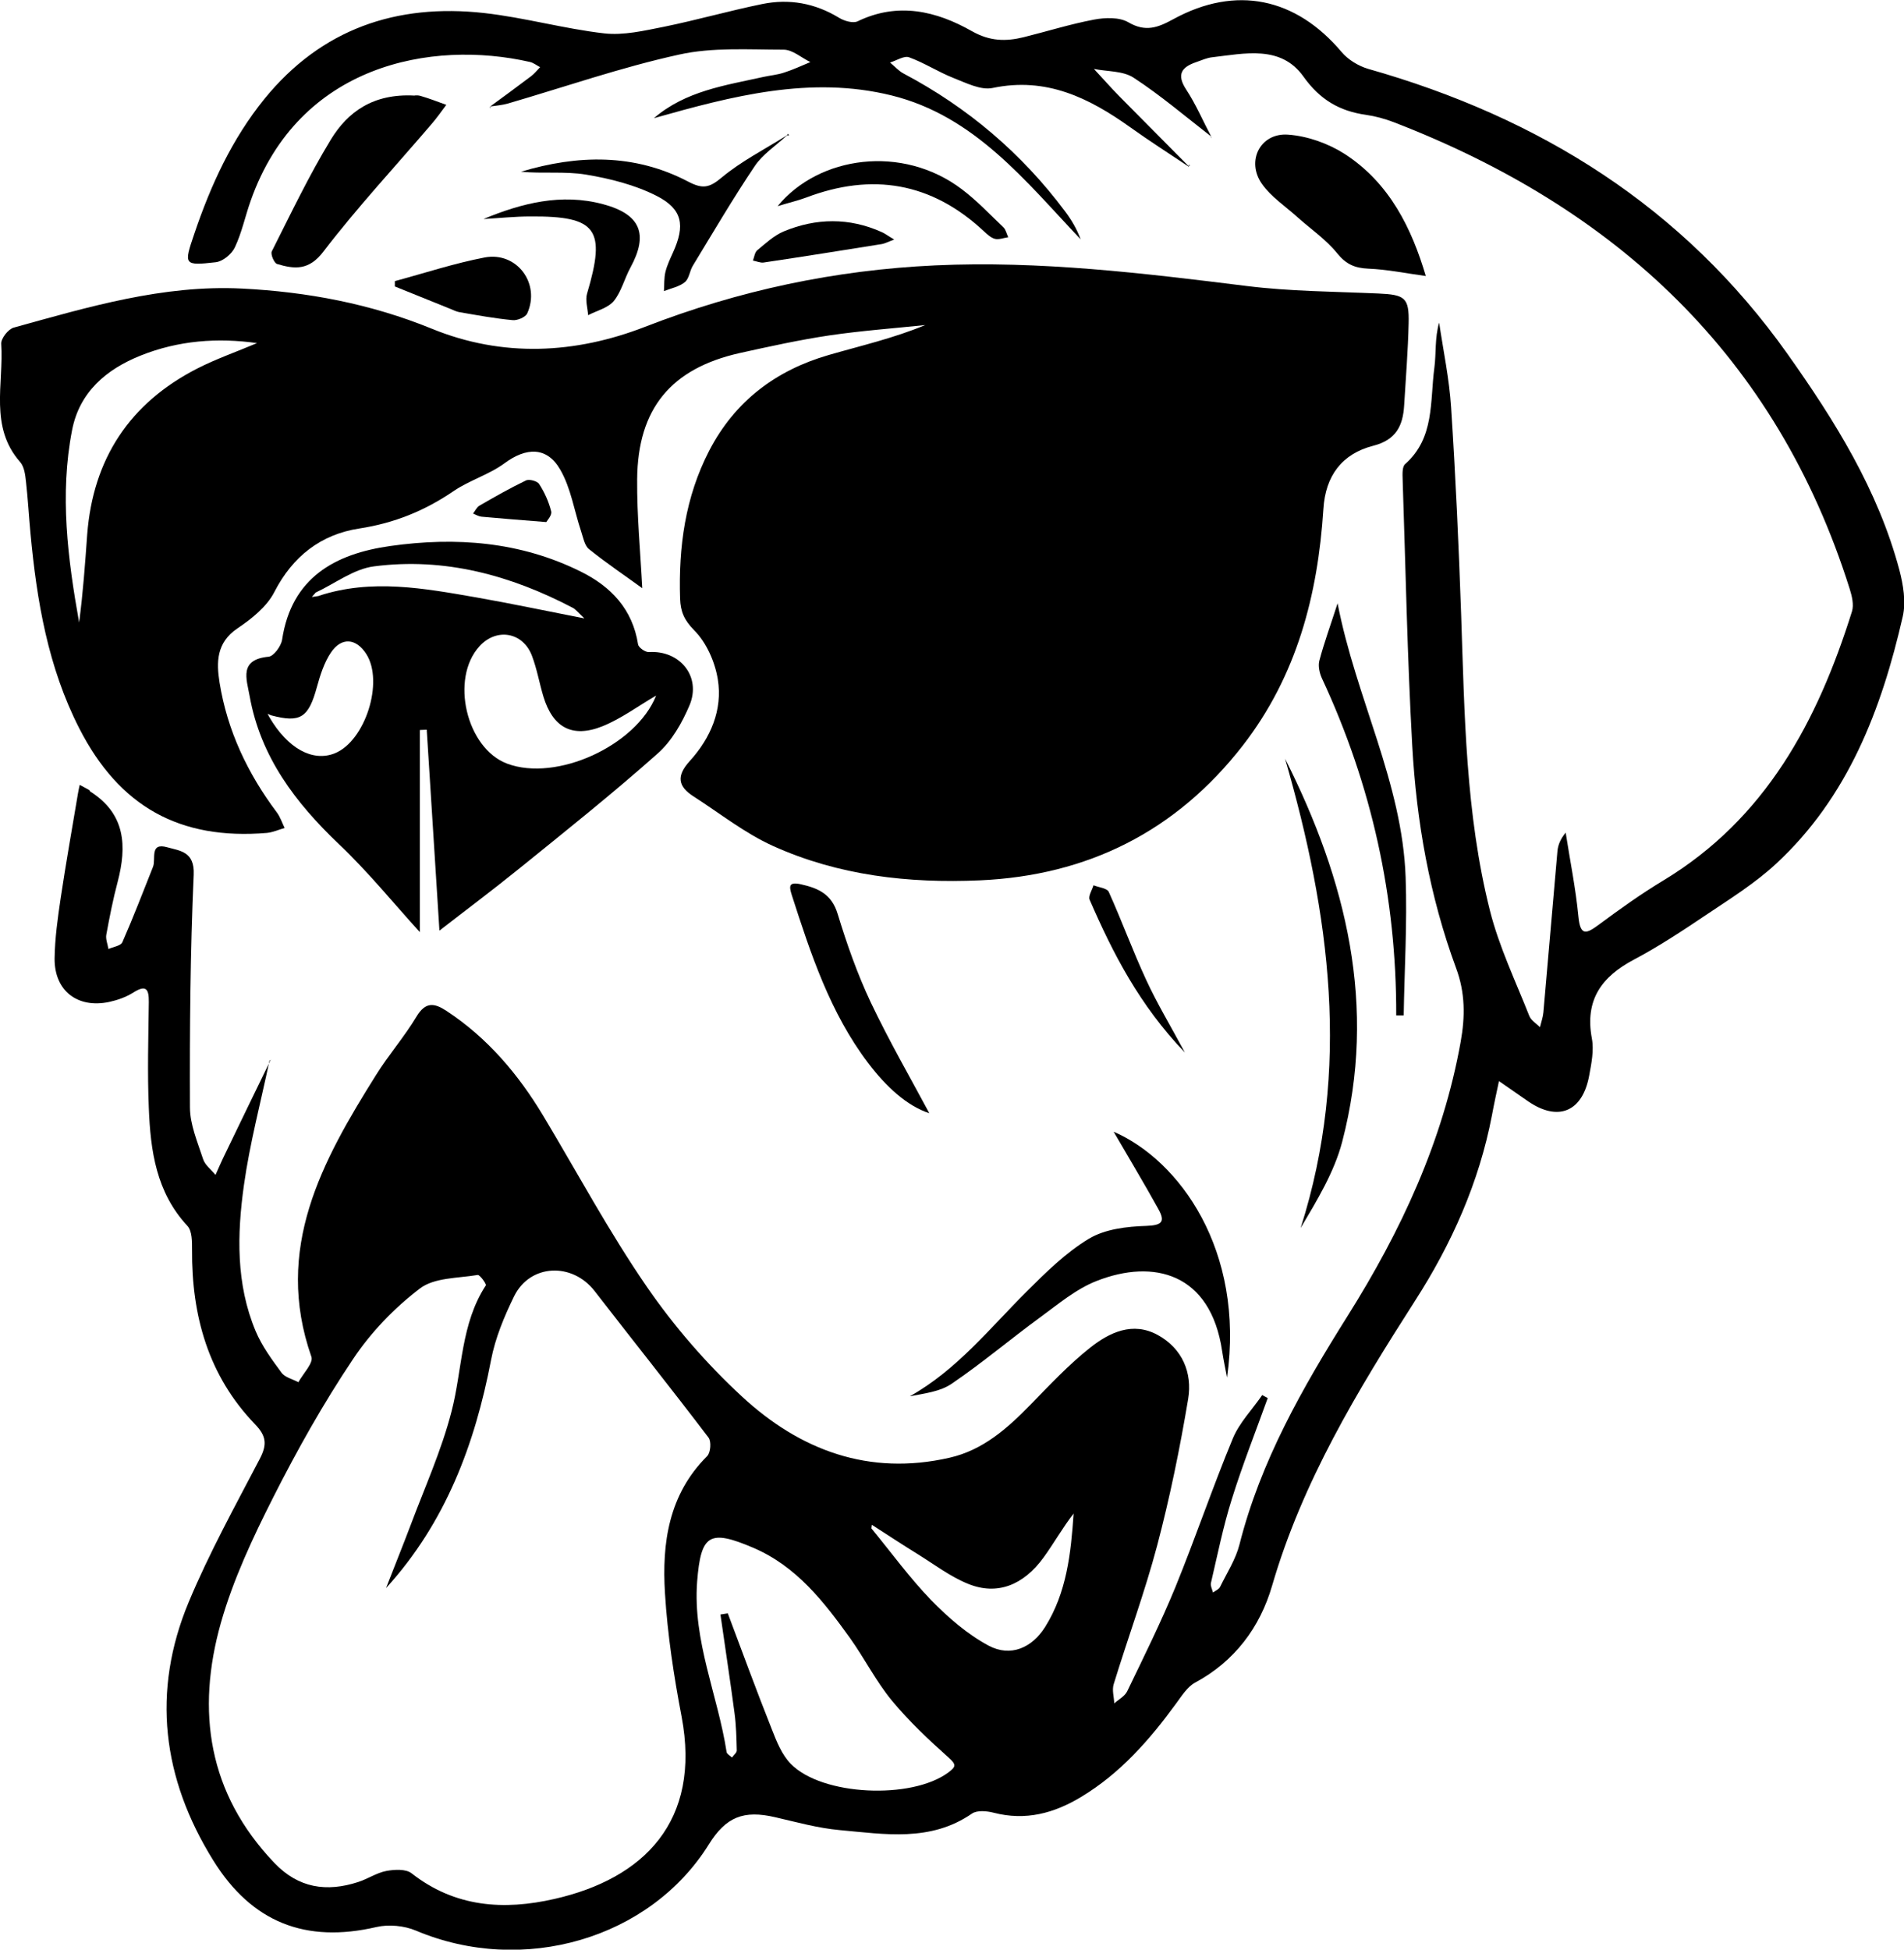 <?xml version="1.0" encoding="UTF-8"?><svg id="a" xmlns="http://www.w3.org/2000/svg" viewBox="0 0 127.3 130.33"><path d="M79.46,11.13c-1.3-.87-2.62-1.71-3.89-2.62-2.76-1.97-5.62-3.38-9.2-2.63-.8,.17-1.78-.34-2.63-.67-1.01-.4-1.94-1.01-2.96-1.38-.34-.12-.84,.22-1.27,.35,.3,.25,.57,.56,.91,.74,4.29,2.27,7.89,5.33,10.79,9.21,.42,.56,.78,1.16,1.04,1.87-3.7-3.91-7.1-8.25-12.64-9.62-5.43-1.34-10.68,.05-15.89,1.52,2.11-1.82,4.76-2.19,7.33-2.76,.46-.1,.94-.14,1.38-.29,.6-.19,1.17-.46,1.75-.7-.6-.29-1.19-.83-1.79-.83-2.34,0-4.74-.17-6.99,.33-3.87,.85-7.63,2.16-11.44,3.27-.38,.11-.79,.14-1.19,.2l-.04,.03c.93-.68,1.86-1.36,2.77-2.05,.23-.17,.41-.4,.61-.61-.23-.12-.45-.3-.69-.35-6.56-1.49-15.44,.15-18.66,9.28-.37,1.04-.59,2.13-1.06,3.12-.21,.45-.81,.94-1.28,.99-2.13,.24-2.14,.18-1.43-1.9,1.1-3.25,2.51-6.33,4.69-9.02C21.48,1.94,26.5,.22,32.36,.87c2.69,.3,5.34,1.05,8.03,1.36,1.3,.15,2.68-.18,4-.44,2.2-.45,4.37-1.07,6.57-1.52,1.81-.37,3.53-.06,5.14,.92,.34,.21,.92,.38,1.23,.24,2.7-1.31,5.27-.7,7.66,.66,1.19,.67,2.25,.69,3.44,.4,1.57-.39,3.13-.88,4.72-1.18,.74-.14,1.69-.17,2.29,.18,1.15,.67,1.97,.36,3.01-.21,4.19-2.29,8.19-1.43,11.25,2.2,.43,.51,1.12,.93,1.76,1.12,11.47,3.25,21.08,9.23,28.05,19.06,3.16,4.46,6.05,9.08,7.48,14.44,.26,.99,.45,2.13,.23,3.1-1.42,6.21-3.65,12.07-8.46,16.53-1.41,1.31-3.08,2.35-4.69,3.43-1.56,1.05-3.15,2.1-4.81,2.98-2.18,1.15-3.31,2.7-2.83,5.28,.15,.79-.03,1.68-.18,2.49-.45,2.43-2.09,3.09-4.1,1.7-.64-.45-1.29-.89-1.93-1.34-.16,.76-.33,1.52-.47,2.29-.86,4.49-2.7,8.6-5.15,12.41-3.85,6.01-7.53,12.09-9.55,19.04-.81,2.78-2.5,5.05-5.16,6.48-.51,.28-.88,.88-1.25,1.38-1.77,2.43-3.73,4.67-6.35,6.25-1.82,1.1-3.72,1.61-5.85,1.06-.46-.12-1.12-.18-1.46,.06-2.77,1.91-5.84,1.37-8.84,1.1-1.45-.13-2.88-.53-4.31-.86-2.11-.49-3.29-.03-4.44,1.82-3.94,6.32-12.43,8.78-19.58,5.76-.78-.33-1.82-.43-2.64-.24-4.73,1.1-8.33-.3-10.91-4.45-3.41-5.48-4.14-11.29-1.64-17.28,1.37-3.28,3.1-6.41,4.75-9.57,.49-.94,.45-1.52-.32-2.31-3.12-3.24-4.24-7.25-4.21-11.66,0-.54,.01-1.26-.31-1.6-2.09-2.25-2.47-5.03-2.58-7.88-.1-2.36-.03-4.72,0-7.08,.01-.89-.19-1.18-1.05-.63-.48,.3-1.05,.5-1.6,.62-2.12,.45-3.67-.75-3.65-2.91,.02-1.35,.21-2.71,.41-4.05,.35-2.33,.76-4.64,1.15-6.96,.03-.2,.08-.4,.12-.59,.21,.11,.42,.22,.63,.34,.04,.02,.05,.1,.1,.12,2.33,1.49,2.43,3.63,1.81,6.01-.31,1.16-.54,2.34-.76,3.53-.06,.31,.09,.65,.14,.97,.32-.14,.82-.21,.93-.45,.73-1.66,1.38-3.36,2.05-5.04,.21-.53-.25-1.65,.95-1.31,.85,.24,1.84,.28,1.77,1.83-.23,5.18-.27,10.37-.25,15.55,0,1.16,.51,2.33,.88,3.47,.13,.4,.54,.7,.83,1.05,.17-.37,.32-.74,.5-1.11,1.04-2.15,2.08-4.31,3.13-6.46l-.03-.03c-.58,2.76-1.31,5.5-1.7,8.28-.46,3.28-.54,6.61,.78,9.76,.42,1,1.08,1.9,1.73,2.78,.23,.32,.74,.43,1.13,.64,.31-.57,1.02-1.29,.87-1.7-2.53-7.22,.71-13.08,4.33-18.85,.83-1.33,1.88-2.53,2.69-3.88,.61-1.02,1.2-.93,2.03-.38,2.73,1.8,4.78,4.22,6.45,7,2.29,3.82,4.4,7.76,6.92,11.42,1.83,2.66,4,5.16,6.37,7.35,3.88,3.59,8.49,5.32,13.87,4.09,2.25-.51,3.88-1.97,5.44-3.57,1.28-1.31,2.54-2.66,3.97-3.79,1.29-1.02,2.84-1.76,4.51-.85,1.65,.9,2.33,2.53,2.04,4.28-.55,3.29-1.22,6.57-2.07,9.79-.83,3.13-1.96,6.18-2.91,9.28-.12,.39,.02,.85,.04,1.28,.3-.27,.71-.48,.87-.82,1.11-2.3,2.25-4.6,3.22-6.96,1.34-3.29,2.48-6.66,3.84-9.94,.44-1.05,1.3-1.93,1.96-2.89l.37,.2c-.81,2.25-1.69,4.47-2.4,6.75-.58,1.84-.96,3.74-1.4,5.62-.04,.19,.09,.42,.14,.63,.16-.12,.39-.21,.47-.37,.46-.94,1.05-1.85,1.3-2.84,1.41-5.57,4.21-10.47,7.23-15.28,3.57-5.68,6.37-11.67,7.56-18.33,.3-1.67,.31-3.27-.31-4.93-1.77-4.8-2.65-9.81-2.93-14.89-.33-5.91-.44-11.84-.64-17.76-.01-.35-.04-.86,.17-1.04,1.98-1.75,1.65-4.19,1.95-6.43,.13-.98,.02-1.99,.32-3.02,.28,1.89,.68,3.77,.8,5.67,.3,4.6,.51,9.21,.67,13.82,.23,6.65,.29,13.33,1.93,19.83,.61,2.41,1.71,4.7,2.63,7.03,.12,.3,.47,.5,.71,.75,.08-.33,.2-.66,.23-.99,.32-3.59,.62-7.19,.94-10.79,.04-.41,.2-.8,.55-1.23,.29,1.87,.67,3.72,.85,5.6,.13,1.38,.56,1.15,1.4,.53,1.39-1.03,2.8-2.04,4.28-2.93,6.85-4.14,10.31-10.65,12.61-17.98,.14-.45,0-1.03-.15-1.51-4.9-15.55-15.59-25.46-30.51-31.21-.58-.22-1.2-.39-1.82-.48-1.78-.25-3.09-1.01-4.2-2.57-1.51-2.11-3.92-1.53-6.1-1.28-.36,.04-.7,.2-1.05,.32-.98,.33-1.35,.82-.68,1.84,.65,.99,1.12,2.1,1.68,3.16h.02c-1.73-1.34-3.39-2.76-5.21-3.95-.71-.47-1.76-.41-2.66-.59,.57,.61,1.12,1.24,1.7,1.83,1.54,1.56,3.09,3.11,4.63,4.67l.04,.02ZM25.81,106.16c.54-1.39,1.1-2.77,1.63-4.17,.95-2.54,2.08-5.03,2.75-7.64,.73-2.81,.61-5.85,2.29-8.42,.06-.09-.4-.72-.54-.7-1.32,.22-2.9,.17-3.86,.9-1.71,1.3-3.29,2.94-4.48,4.73-1.98,2.95-3.73,6.07-5.34,9.25-1.36,2.69-2.67,5.48-3.49,8.37-1.67,5.9-.86,11.41,3.57,16.05,1.61,1.69,3.49,1.97,5.61,1.28,.65-.21,1.24-.62,1.89-.74,.54-.1,1.3-.14,1.68,.16,2.9,2.27,6.15,2.49,9.56,1.71,5.94-1.35,9.82-5.17,8.49-12.19-.52-2.72-.94-5.48-1.11-8.24-.21-3.35,.24-6.6,2.82-9.17,.23-.23,.29-.98,.09-1.24-2.5-3.29-5.08-6.52-7.61-9.79-1.5-1.94-4.32-1.83-5.39,.35-.66,1.35-1.26,2.79-1.54,4.26-1.08,5.63-3.03,10.85-7,15.22Zm22.35,1.77l.5-.08c.97,2.58,1.92,5.18,2.94,7.74,.32,.82,.67,1.71,1.27,2.32,2.08,2.14,8.08,2.4,10.53,.58,.51-.38,.56-.52,.03-.99-1.34-1.2-2.67-2.45-3.81-3.83-1.06-1.29-1.82-2.81-2.79-4.17-1.75-2.43-3.57-4.79-6.46-6.03-2.95-1.26-3.51-.9-3.76,2.26-.3,3.97,1.38,7.58,1.97,11.39,.02,.14,.23,.24,.36,.37,.11-.16,.33-.33,.32-.48-.02-.83-.04-1.67-.15-2.49-.29-2.2-.63-4.39-.94-6.58Zm10.13-6l-.03,.24c1.32,1.6,2.55,3.3,3.99,4.79,1.14,1.17,2.43,2.29,3.85,3.05,1.47,.78,2.89,.15,3.77-1.24,1.45-2.31,1.73-4.93,1.91-7.59-.74,.95-1.32,1.99-2.01,2.94-1.36,1.87-3.12,2.54-5.04,1.76-1.19-.48-2.25-1.29-3.36-1.98-1.04-.64-2.05-1.31-3.08-1.97Z"/><path d="M42.94,39.32c-1.14-.83-2.39-1.67-3.56-2.61-.3-.24-.39-.78-.53-1.2-.46-1.38-.68-2.88-1.39-4.11-.89-1.56-2.29-1.5-3.73-.43-1.03,.76-2.33,1.13-3.39,1.85-1.93,1.32-3.97,2.15-6.32,2.51-2.55,.39-4.45,1.85-5.68,4.25-.5,.98-1.52,1.79-2.47,2.43-1.4,.95-1.41,2.25-1.19,3.62,.52,3.22,1.88,6.08,3.83,8.68,.23,.31,.35,.69,.52,1.04-.39,.11-.78,.29-1.18,.33-5.85,.49-9.88-1.77-12.55-6.99-2.09-4.09-2.84-8.51-3.26-13.02-.11-1.15-.17-2.3-.3-3.45-.05-.46-.11-1.01-.39-1.33C-.73,28.53,.26,25.66,.08,22.98c-.02-.35,.47-.98,.84-1.08,4.99-1.38,9.97-2.87,15.25-2.61,4.38,.22,8.62,1.02,12.69,2.68,4.76,1.95,9.62,1.68,14.26-.12,6.28-2.44,12.72-3.8,19.41-4.11,6.99-.32,13.91,.52,20.83,1.38,2.9,.36,5.85,.37,8.79,.5,1.78,.08,2.07,.27,2.03,1.99-.04,1.83-.19,3.66-.3,5.49-.08,1.36-.54,2.31-2.07,2.7-2.09,.54-3.19,2-3.33,4.23-.37,5.75-1.78,11.16-5.39,15.81-4.46,5.74-10.38,8.69-17.58,9.01-4.76,.21-9.45-.32-13.83-2.3-1.88-.85-3.55-2.18-5.31-3.31-1.04-.67-1.17-1.36-.25-2.37,1.38-1.52,2.21-3.41,1.87-5.47-.19-1.16-.76-2.45-1.58-3.27-.67-.68-.91-1.25-.94-2.11-.11-3.45,.34-6.79,1.95-9.9,1.72-3.31,4.46-5.37,7.99-6.39,2.15-.62,4.33-1.12,6.45-2-2.13,.22-4.28,.38-6.4,.69-2.01,.3-4.01,.74-6,1.18-4.59,1.03-6.82,3.71-6.86,8.43-.02,2.45,.22,4.91,.34,7.27ZM17.21,22.94c-2.66-.38-5.29-.18-7.81,.83-2.3,.92-4.09,2.45-4.58,4.98-.84,4.31-.29,8.6,.47,12.86,.26-1.96,.4-3.92,.54-5.88,.39-5.06,2.84-8.78,7.35-11.09,1.29-.66,2.68-1.14,4.02-1.71Z"/><path d="M28.06,62.3c-1.73-1.9-3.44-4.01-5.39-5.86-2.92-2.78-5.25-5.84-5.98-9.91-.21-1.16-.72-2.44,1.27-2.63,.34-.03,.83-.7,.9-1.13,.63-4.17,3.55-5.75,7.23-6.27,4.38-.62,8.69-.3,12.74,1.71,2.02,1,3.46,2.51,3.83,4.86,.03,.22,.49,.54,.73,.52,2.06-.13,3.52,1.63,2.71,3.56-.5,1.18-1.2,2.41-2.15,3.24-2.97,2.64-6.08,5.12-9.17,7.62-1.84,1.49-3.74,2.91-5.4,4.2-.27-4.2-.56-8.81-.85-13.43l-.46,.02v13.51Zm-6.74-22.47c3.53-1.16,7.04-.5,10.55,.11,2.28,.4,4.54,.88,7.2,1.4-.46-.44-.59-.61-.76-.7-4.17-2.19-8.59-3.39-13.3-2.78-1.35,.17-2.6,1.14-3.9,1.75l-.26,.3,.46-.07Zm-3.19,7.99l-.24-.1,.12,.22c1.22,2.09,2.89,3.01,4.37,2.42,2.04-.82,3.3-4.78,2.11-6.64-.68-1.06-1.66-1.15-2.37-.09-.45,.67-.71,1.5-.93,2.29-.56,2.06-1.1,2.42-3.06,1.9Zm25.72-1.31c-1.19,.69-2.31,1.53-3.57,2.04-2.03,.81-3.32,.08-3.95-1.99-.27-.9-.43-1.84-.76-2.71-.6-1.6-2.37-1.9-3.51-.65-1.98,2.16-.88,6.83,1.85,7.85,3.29,1.23,8.6-1.19,9.95-4.53Z"/><path d="M74.47,75.66c4.35,1.89,8.77,7.88,7.57,16.43-.11-.59-.24-1.18-.33-1.78-.77-5.2-4.57-6.18-8.39-4.68-1.38,.54-2.58,1.56-3.8,2.45-1.98,1.45-3.86,3.04-5.89,4.42-.77,.53-1.82,.65-2.8,.84,3.14-1.76,5.33-4.53,7.8-6.99,1.29-1.29,2.63-2.61,4.17-3.54,1.08-.65,2.54-.82,3.85-.86,1.06-.04,1.26-.29,.8-1.12-.98-1.77-2.02-3.5-2.99-5.17Z"/><path d="M95.32,18.45c-1.34-.18-2.58-.44-3.83-.49-.91-.04-1.49-.29-2.09-1.03-.74-.92-1.76-1.61-2.65-2.41-.81-.73-1.77-1.36-2.38-2.23-1.07-1.52-.11-3.42,1.74-3.29,1.29,.09,2.67,.58,3.76,1.27,3.06,1.96,4.53,5.05,5.46,8.19Z"/><path d="M27.72,6.4c-.13,0,.15-.06,.39,.01,.59,.17,1.15,.39,1.73,.6-.33,.44-.65,.9-1.01,1.31-2.41,2.82-4.95,5.55-7.2,8.49-.97,1.28-1.92,1.19-3.1,.84-.2-.06-.45-.65-.36-.84,1.27-2.52,2.49-5.08,3.95-7.48,1.13-1.85,2.83-3.09,5.59-2.94Z"/><path d="M85.92,50.72c4.09,8.12,6.18,16.56,3.82,25.6-.53,2.03-1.67,3.9-2.78,5.77,3.39-10.63,1.95-21.02-1.04-31.37Z"/><path d="M93.35,67.87c.02-7.88-1.64-15.39-4.97-22.53-.16-.35-.26-.82-.17-1.17,.32-1.21,.75-2.38,1.22-3.84,1.23,6.36,4.33,11.99,4.55,18.33,.11,3.07-.08,6.14-.13,9.22h-.5Z"/><path d="M62.14,74.42c-1.53-.5-2.91-1.8-4.09-3.35-2.55-3.36-3.84-7.29-5.11-11.23-.19-.6-.21-.9,.59-.73,1.18,.26,2.08,.66,2.48,2,.61,2,1.31,3.99,2.2,5.88,1.22,2.57,2.65,5.05,3.93,7.44Z"/><path d="M52.57,9.09c-.72,.67-1.59,1.23-2.12,2.03-1.45,2.16-2.77,4.41-4.12,6.63-.22,.35-.25,.87-.54,1.11-.38,.31-.92,.41-1.4,.6,.03-.43,0-.87,.1-1.28,.11-.45,.32-.89,.51-1.31,.81-1.79,.65-2.88-1.09-3.77-1.45-.74-3.12-1.16-4.74-1.43-1.41-.23-2.9-.05-4.34-.19,3.8-1.14,7.57-1.23,11.18,.66,.97,.51,1.42,.42,2.25-.28,1.31-1.09,2.87-1.88,4.33-2.8v.03Z"/><path d="M26.41,18.79c2-.54,3.97-1.19,6-1.58,2.15-.4,3.74,1.75,2.84,3.74-.12,.26-.67,.49-.99,.45-1.18-.11-2.36-.33-3.53-.53-.2-.03-.4-.13-.59-.21-1.25-.5-2.49-1.01-3.74-1.51v-.38Z"/><path d="M32.35,14.63c2.52-1.04,5.17-1.73,7.97-.98,2.51,.67,3.05,2,1.83,4.24-.4,.73-.6,1.6-1.11,2.23-.39,.47-1.14,.65-1.72,.95-.03-.48-.2-1.01-.07-1.44,1.28-4.31,.66-5.19-3.78-5.16-1.04,0-2.07,.11-3.11,.17Z"/><path d="M52,13.77c2.75-3.34,8.33-4.14,12.32-1.11,.99,.75,1.86,1.67,2.76,2.53,.17,.16,.22,.44,.33,.67-.3,.04-.61,.17-.88,.11-.28-.07-.53-.31-.76-.52-3.49-3.26-7.46-3.92-11.88-2.24-.56,.21-1.15,.34-1.89,.57Z"/><path d="M59.77,16.02c-.41,.15-.62,.27-.84,.3-2.63,.42-5.25,.84-7.88,1.23-.22,.03-.47-.09-.71-.13,.09-.23,.12-.55,.29-.69,.56-.46,1.12-.99,1.77-1.26,2.17-.9,4.37-.93,6.54,.04,.23,.1,.43,.26,.84,.5Z"/><path d="M79.22,70.36c-3.03-3.16-4.81-6.62-6.37-10.22-.1-.24,.17-.64,.26-.96,.35,.14,.9,.19,1.02,.44,.88,1.95,1.61,3.96,2.51,5.9,.71,1.54,1.59,3,2.58,4.84Z"/><path d="M36.53,34.9c-1.76-.14-3.05-.24-4.34-.36-.19-.02-.37-.13-.56-.21,.14-.18,.24-.42,.43-.53,1.02-.59,2.04-1.17,3.1-1.68,.22-.11,.77,.04,.89,.24,.36,.56,.64,1.18,.8,1.82,.07,.26-.27,.62-.32,.71Z"/><path d="M52.58,9.05h.17l-.06-.11-.11,.14v-.03Z"/><path d="M18.03,70.95l.08-.1h0l-.11,.07,.03,.03Z"/><polygon points="32.77 7.14 32.78 7.23 32.73 7.17 32.77 7.14"/><polygon points="80.94 9.16 81.01 9.25 80.96 9.15 80.94 9.16"/><path d="M79.42,11.11l.16-.06-.1-.03-.02,.11-.04-.02Z"/></svg>